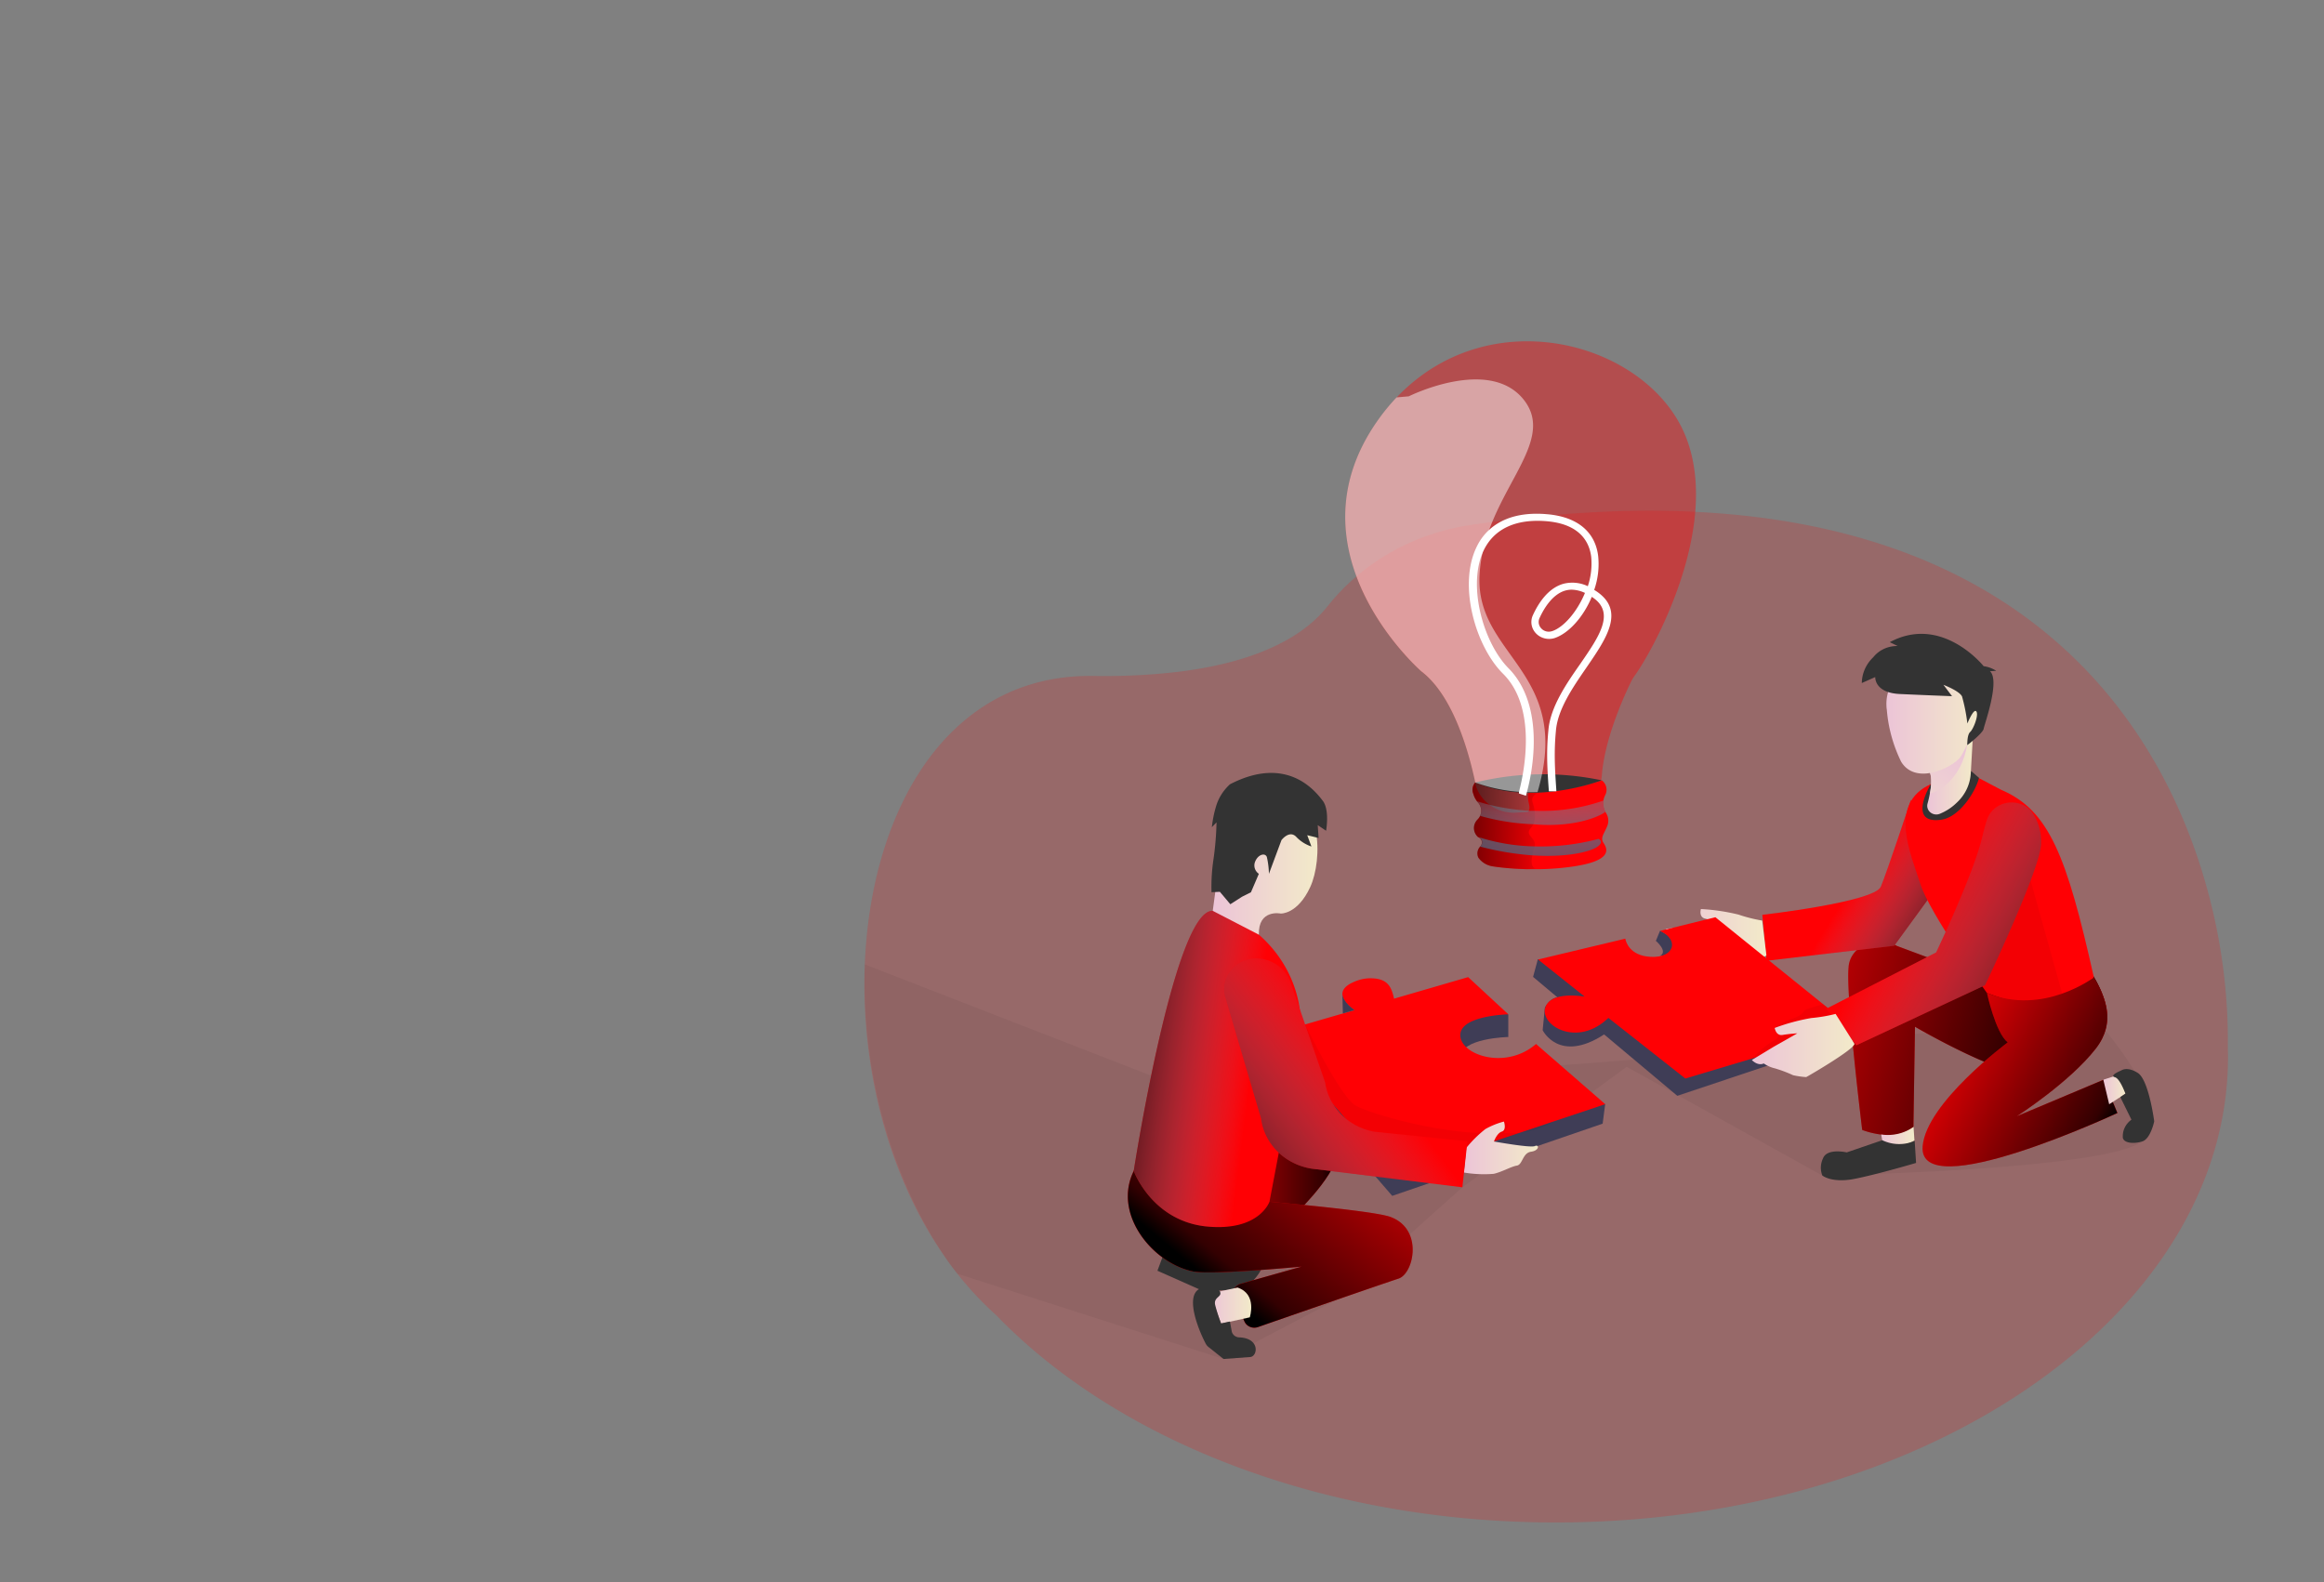 <?xml version="1.0" encoding="UTF-8" standalone="no"?>
<svg
   xmlns:dc="http://purl.org/dc/elements/1.1/"
   xmlns:cc="http://creativecommons.org/ns#"
   xmlns:rdf="http://www.w3.org/1999/02/22-rdf-syntax-ns#"
   xmlns:svg="http://www.w3.org/2000/svg"
   xmlns="http://www.w3.org/2000/svg"
   xmlns:xlink="http://www.w3.org/1999/xlink"
   xmlns:sodipodi="http://sodipodi.sourceforge.net/DTD/sodipodi-0.dtd"
   xmlns:inkscape="http://www.inkscape.org/namespaces/inkscape"
   id="Layer_1"
   data-name="Layer 1"
   viewBox="0 0 1545 1052"
   version="1.1"
   sodipodi:docname="services.svg"
   width="1545"
   height="1052"
   inkscape:version="0.92.4 (5da689c313, 2019-01-14)">
  <rect x="0" y="0" width="1545" height="1052" fill="#808080" stroke="none"/>
  <sodipodi:namedview
     pagecolor="#ffffff"
     bordercolor="#666666"
     borderopacity="1"
     objecttolerance="10"
     gridtolerance="10"
     guidetolerance="10"
     inkscape:pageopacity="0"
     inkscape:pageshadow="2"
     inkscape:window-width="1920"
     inkscape:window-height="1017"
     id="namedview8122"
     showgrid="false"
     inkscape:zoom="0.50963943"
     inkscape:cx="222.77036"
     inkscape:cy="663.64364"
     inkscape:window-x="-8"
     inkscape:window-y="-8"
     inkscape:window-maximized="1"
     inkscape:current-layer="Layer_1" />
  <defs
     id="defs8017">
    <linearGradient
       id="linear-gradient"
       x1="275.88"
       y1="138.01"
       x2="103.76"
       y2="299.32"
       gradientUnits="userSpaceOnUse">
      <stop
         offset="0"
         id="stop7998" />
      <stop
         offset="1"
         stop-opacity="0"
         id="stop8000" />
    </linearGradient>
    <linearGradient
       id="linear-gradient-2"
       x1="172.95"
       y1="135.05"
       x2="150.81"
       y2="235.46"
       xlink:href="#linear-gradient"
       gradientTransform="translate(0,302.04)" />
    <linearGradient
       id="linear-gradient-3"
       x1="201.34"
       y1="141.41"
       x2="138.56"
       y2="243.69"
       xlink:href="#linear-gradient"
       gradientTransform="translate(-5.86,283.53)" />
    <linearGradient
       id="linear-gradient-4"
       x1="172.95"
       y1="95.99"
       x2="150.81"
       y2="196.4"
       xlink:href="#linear-gradient"
       gradientTransform="translate(0,302.04)" />
    <linearGradient
       id="linear-gradient-5"
       x1="275.89"
       y1="59.9"
       x2="103.76"
       y2="221.21"
       xlink:href="#linear-gradient"
       gradientTransform="translate(-5.86,283.53)" />
    <linearGradient
       id="linear-gradient-6"
       x1="172.95"
       y1="56.95"
       x2="150.81"
       y2="157.36"
       xlink:href="#linear-gradient"
       gradientTransform="translate(0,302.04)" />
    <linearGradient
       id="linear-gradient-7"
       x1="250.92"
       y1="115.43"
       x2="163.83"
       y2="196.89"
       xlink:href="#linear-gradient"
       gradientTransform="translate(-5.86,283.53)" />
    <linearGradient
       id="linear-gradient-8"
       x1="161.94"
       y1="19.5"
       x2="218.49"
       y2="118.04"
       xlink:href="#linear-gradient"
       gradientTransform="translate(-5.86,283.53)" />
    <linearGradient
       id="linear-gradient-9"
       x1="228.68"
       y1="183.88"
       x2="231.17"
       y2="212.15"
       xlink:href="#linear-gradient"
       gradientTransform="translate(-5.86,283.53)" />
    <linearGradient
       id="linear-gradient-10"
       x1="150.35"
       y1="130.58"
       x2="180.49"
       y2="115.92"
       xlink:href="#linear-gradient"
       gradientTransform="translate(-5.86,283.53)" />
    <linearGradient
       id="linear-gradient-11"
       x1="155.1"
       y1="85.39"
       x2="186.7"
       y2="137.57"
       xlink:href="#linear-gradient"
       gradientTransform="translate(-5.86,283.53)" />
    <linearGradient
       id="linear-gradient-12"
       x1="177.97"
       y1="100.29"
       x2="184.1"
       y2="79.71"
       xlink:href="#linear-gradient"
       gradientTransform="translate(-5.86,283.53)" />
    <linearGradient
       id="linear-gradient-13"
       x1="197"
       y1="95.64"
       x2="186.82"
       y2="80.26"
       xlink:href="#linear-gradient"
       gradientTransform="translate(-5.86,283.53)" />
    <linearGradient
       id="linear-gradient-14"
       x1="173.19"
       y1="207.75"
       x2="221.62"
       y2="143.56"
       xlink:href="#linear-gradient"
       gradientTransform="translate(-5.86,283.53)" />
    <linearGradient
       id="linear-gradient-15"
       x1="169.08"
       y1="80.29"
       x2="182.56"
       y2="97.77"
       xlink:href="#linear-gradient"
       gradientTransform="translate(-5.86,283.53)" />
    <linearGradient
       gradientUnits="userSpaceOnUse"
       gradientTransform="matrix(1,0,0,-1,-85.91,596)"
       y2="175.86"
       x2="311.94"
       y1="175.86"
       x1="236.31"
       id="linear-gradient-77">
      <stop
         id="stop8837"
         stop-opacity="0"
         offset="0" />
      <stop
         id="stop8839"
         stop-opacity="0.8"
         offset="0.91" />
      <stop
         id="stop8841"
         offset="1" />
    </linearGradient>
    <linearGradient
       xlink:href="#linear-gradient-77"
       y2="121.26"
       x2="252.55"
       y1="223.05"
       x1="341.62"
       id="linear-gradient-2-5" />
    <linearGradient
       xlink:href="#linear-gradient-77"
       y2="235.75"
       x2="645.34"
       y1="268.86"
       x1="501.73"
       id="linear-gradient-3-8" />
    <linearGradient
       gradientUnits="userSpaceOnUse"
       gradientTransform="matrix(1,0,0,-1,-85.91,596)"
       y2="320.99"
       x2="557.65"
       y1="285.86"
       x1="618"
       id="linear-gradient-4-6">
      <stop
         id="stop8846"
         stop-color="#00272e"
         offset="0.36" />
      <stop
         id="stop8848"
         stop-opacity="0"
         stop-color="#69b9eb"
         offset="1" />
    </linearGradient>
    <linearGradient
       gradientUnits="userSpaceOnUse"
       gradientTransform="matrix(1,0,0,-1,-85.91,596)"
       y2="376.59"
       x2="616.04"
       y1="376.59"
       x1="594.28"
       id="linear-gradient-5-6">
      <stop
         id="stop8851"
         stop-color="#ecc4d7"
         offset="0" />
      <stop
         id="stop8853"
         stop-color="#efd4d1"
         offset="0.42" />
      <stop
         id="stop8855"
         stop-color="#f2eac9"
         offset="1" />
    </linearGradient>
    <linearGradient
       xlink:href="#linear-gradient-5-6"
       y2="328.52"
       x2="570.22"
       y1="392.36"
       x1="608.59"
       id="linear-gradient-6-9" />
    <linearGradient
       xlink:href="#linear-gradient-5-6"
       y2="406.81"
       x2="620.78"
       y1="406.81"
       x1="574.69"
       id="linear-gradient-7-8" />
    <linearGradient
       xlink:href="#linear-gradient-5-6"
       y2="295.43"
       x2="517.27"
       y1="295.43"
       x1="469.29"
       id="linear-gradient-8-2" />
    <linearGradient
       xlink:href="#linear-gradient-77"
       y2="204.6"
       x2="685"
       y1="248.39"
       x1="593.34"
       id="linear-gradient-9-3" />
    <linearGradient
       xlink:href="#linear-gradient-5-6"
       gradientTransform="matrix(1,0,0,-1,-0.01,595.99)"
       y2="218.82"
       x2="603.28"
       y1="218.82"
       x1="592.55"
       id="linear-gradient-10-3" />
    <linearGradient
       xlink:href="#linear-gradient-5-6"
       y2="195.3"
       x2="588.12"
       y1="195.3"
       x1="572.21"
       id="linear-gradient-11-5" />
    <linearGradient
       xlink:href="#linear-gradient-4-6"
       y2="312.68"
       x2="578.94"
       y1="255.39"
       x1="689.7"
       id="linear-gradient-12-7" />
    <linearGradient
       xlink:href="#linear-gradient-5-6"
       y2="241.02"
       x2="559.44"
       y1="241.02"
       x1="510.36"
       id="linear-gradient-13-6" />
    <linearGradient
       xlink:href="#linear-gradient-5-6"
       y2="189.41"
       x2="408.05"
       y1="189.41"
       x1="372.6"
       id="linear-gradient-14-2" />
    <linearGradient
       xlink:href="#linear-gradient-4-6"
       y2="226.95"
       x2="270.92"
       y1="236.88"
       x1="188.42"
       id="linear-gradient-15-6" />
    <linearGradient
       xlink:href="#linear-gradient-5-6"
       y2="333.49"
       x2="302.6"
       y1="333.49"
       x1="252.52"
       id="linear-gradient-16" />
    <linearGradient
       xlink:href="#linear-gradient-4-6"
       y2="232.93"
       x2="328.3"
       y1="160.62"
       x1="224.92"
       id="linear-gradient-17" />
    <linearGradient
       xlink:href="#linear-gradient-5-6"
       y2="109.91"
       x2="270.92"
       y1="109.91"
       x1="251.27"
       id="linear-gradient-18" />
    <linearGradient
       xlink:href="#linear-gradient-77"
       y2="353.1"
       x2="352.71"
       y1="350.9"
       x1="413.15"
       id="linear-gradient-19" />
    <linearGradient
       gradientUnits="userSpaceOnUse"
       gradientTransform="matrix(1,0,0,-1,-85.91,596)"
       y2="278.53"
       x2="413.36"
       y1="378.35"
       x1="406.57"
       id="linear-gradient-20">
      <stop
         id="stop8872"
         stop-opacity="0"
         stop-color="#68e1fd"
         offset="0" />
      <stop
         id="stop8874"
         stop-opacity="0.04"
         stop-color="#66daf6"
         offset="0.02" />
      <stop
         id="stop8876"
         stop-opacity="0.39"
         stop-color="#58a1bc"
         offset="0.18" />
      <stop
         id="stop8878"
         stop-opacity="0.66"
         stop-color="#4d758f"
         offset="0.35" />
      <stop
         id="stop8880"
         stop-opacity="0.85"
         stop-color="#45566f"
         offset="0.53" />
      <stop
         id="stop8882"
         stop-opacity="0.96"
         stop-color="#40435c"
         offset="0.73" />
      <stop
         id="stop8884"
         stop-color="#3f3d56"
         offset="0.99" />
    </linearGradient>
    <linearGradient
       xlink:href="#linear-gradient-20"
       y2="278.66"
       x2="415.24"
       y1="378.47"
       x1="408.45"
       id="linear-gradient-21" />
    <linearGradient
       inkscape:collect="always"
       xlink:href="#linear-gradient-77"
       id="linearGradient9094"
       gradientUnits="userSpaceOnUse"
       gradientTransform="matrix(1,0,0,-1,-85.91,596)"
       x1="236.31"
       y1="175.86"
       x2="311.94"
       y2="175.86" />
    <linearGradient
       inkscape:collect="always"
       xlink:href="#linear-gradient-4-6"
       id="linearGradient9096"
       gradientUnits="userSpaceOnUse"
       gradientTransform="matrix(1,0,0,-1,-85.91,596)"
       x1="618"
       y1="285.86"
       x2="557.65"
       y2="320.99" />
    <linearGradient
       inkscape:collect="always"
       xlink:href="#linear-gradient-5-6"
       id="linearGradient9098"
       gradientUnits="userSpaceOnUse"
       gradientTransform="matrix(1,0,0,-1,-85.91,596)"
       x1="594.28"
       y1="376.59"
       x2="616.04"
       y2="376.59" />
    <linearGradient
       inkscape:collect="always"
       xlink:href="#linear-gradient-20"
       id="linearGradient9100"
       gradientUnits="userSpaceOnUse"
       gradientTransform="matrix(1,0,0,-1,-85.91,596)"
       x1="406.57"
       y1="378.35"
       x2="413.36"
       y2="278.53" />
  </defs>
  <title
     id="title8019">20</title>
  <g
     id="g9092"
     transform="matrix(1.39,0,0,1.319,574.662,226.929)">
    <path
       id="path8892"
       style="opacity:0.18;isolation:isolate;fill:#ff0004"
       transform="translate(-0.01,-0.01)"
       d="m 652.18,360.77 a 173.49,173.49 0 0 1 -4.21,38 C 623.09,510.29 490.47,595.4 330.64,595.4 264.7,595.4 203.4,580.91 152.39,556.07 117.19,538.93 86.88,516.86 63.33,491.2 A 169.14,169.14 0 0 1 37.09,459.36 C -30.54,354.41 -5.18,167.14 109.24,168.7 a 288.94,288.94 0 0 0 40.85,-2.09 c 32.15,-4.15 51.65,-13.87 63.46,-24.41 a 60.07,60.07 0 0 0 7.89,-8.52 106.13,106.13 0 0 1 67.65,-40.93 c 238.66,-38.23 325.57,80.75 352.51,181 a 302.48,302.48 0 0 1 10.49,82.95 c 0.07,1.35 0.09,2.71 0.09,4.07 z"
       inkscape:connector-curvature="0" />
    <path
       id="path8894"
       style="opacity:0.05;isolation:isolate;fill:#000405"
       transform="translate(-0.01,-0.01)"
       d="M 171.78,513 44.44,470 c 0,0 -46.86,-58.13 -44.25,-155.89 l 189.5,77.57 c 0,0 82.4,-23.68 131.49,-26.05 49.09,-2.37 266.72,-25.22 266.72,-25.22 0,0 42,48.15 23.32,62.88 -18.68,14.73 -153.13,17.21 -153.13,17.21 L 364.59,365.7 286,426.46 226,483 Z"
       inkscape:connector-curvature="0" />
    <path
       id="path8896"
       transform="translate(-0.01,-0.01)"
       d="m 380.54,297.14 -2,5.08 c 0,0 6,5.31 2,7.59 0,0 20.82,-1.29 0,-12.67 z"
       inkscape:connector-curvature="0"
       style="fill:#3f3d56" />
    <path
       id="path8898"
       transform="translate(-0.01,-0.01)"
       d="m 142.58,461.65 -2.42,6.86 19.84,9.29 c 0,0 18.44,2.32 24.11,-2.54 a 24.33,24.33 0 0 0 7.25,-11.37 z"
       inkscape:connector-curvature="0"
       style="fill:#333333" />
    <path
       id="path8900"
       transform="translate(-0.01,-0.01)"
       d="m 194.61,397.29 c 0,0 23.38,-0.41 30.22,8.08 6.84,8.49 -17.74,33.63 -17.74,33.63 l -56.69,4 z"
       inkscape:connector-curvature="0"
       style="fill:#ff0004" />
    <path
       style="fill:url(#linearGradient9094)"
       id="path8902"
       transform="translate(-0.01,-0.01)"
       d="m 194.61,397.29 c 0,0 23.38,-0.41 30.22,8.08 6.84,8.49 -17.74,33.63 -17.74,33.63 l -56.69,4 z"
       inkscape:connector-curvature="0" />
    <path
       id="path8904"
       transform="translate(-0.01,-0.01)"
       d="m 193.77,433.74 c 0,0 49.12,4.43 57.66,7.58 16.14,6.07 11.34,28.75 4,31.17 -6.09,2.05 -52.41,19 -67.22,24.43 a 5.1,5.1 0 0 1 -6.43,-2.81 L 176.7,482 a 5.13,5.13 0 0 1 3.25,-6.9 l 29.14,-8.67 c 0,0 -43.26,4.36 -52,2.42 -19.35,-4.24 -38.43,-29 -28.27,-50.62 10.16,-21.62 64.95,15.51 64.95,15.51 z"
       inkscape:connector-curvature="0"
       style="fill:#ff0004" />
    <path
       style="fill:url(#linear-gradient-2-5)"
       id="path8906"
       transform="translate(-0.01,-0.01)"
       d="m 193.77,433.74 c 0,0 49.12,4.43 57.66,7.58 16.14,6.07 11.34,28.75 4,31.17 -6.09,2.05 -52.41,19 -67.22,24.43 a 5.1,5.1 0 0 1 -6.43,-2.81 L 176.7,482 a 5.13,5.13 0 0 1 3.25,-6.9 l 29.14,-8.67 c 0,0 -43.26,4.36 -52,2.42 -19.35,-4.24 -38.43,-29 -28.27,-50.62 10.16,-21.62 64.95,15.51 64.95,15.51 z"
       inkscape:connector-curvature="0" />
    <path
       id="path8908"
       transform="translate(-0.01,-0.01)"
       d="m 322.09,311.51 -2.27,8.88 11.64,10.31 c 0,0 -3.33,0 -6,5.2 l -1.06,11.37 c 0,0 7.82,16.92 29.4,2.13 l 35,30.94 77.63,-27.34 1.66,-10.58 z"
       inkscape:connector-curvature="0"
       style="fill:#3f3d56" />
    <path
       id="path8910"
       transform="translate(-0.01,-0.01)"
       d="m 532.55,320 -38.62,-15.17 a 16.94,16.94 0 0 0 -15.68,-0.46 13.21,13.21 0 0 0 -7.55,11.38 c -1.33,14.6 6.53,81.8 6.53,81.8 a 39.43,39.43 0 0 0 9,2.31 18.86,18.86 0 0 0 15.49,-3.79 l 0.75,-50.55 c 0,0 43.53,26.89 59.06,24.65 17.38,-2.5 45.34,-16.76 26.45,-49.83 C 569.09,287.27 532.55,320 532.55,320 Z"
       inkscape:connector-curvature="0"
       style="fill:#ff0004" />
    <path
       style="fill:url(#linear-gradient-3-8)"
       id="path8912"
       transform="translate(-0.01,-0.01)"
       d="m 532.55,320 -38.62,-15.17 a 16.94,16.94 0 0 0 -15.68,-0.46 13.21,13.21 0 0 0 -7.55,11.38 c -1.33,14.6 6.53,81.8 6.53,81.8 a 39.43,39.43 0 0 0 9,2.31 18.86,18.86 0 0 0 15.49,-3.79 l 0.75,-50.55 c 0,0 43.53,26.89 59.06,24.65 17.38,-2.5 45.34,-16.76 26.45,-49.83 C 569.09,287.27 532.55,320 532.55,320 Z"
       inkscape:connector-curvature="0" />
    <path
       id="path8914"
       transform="translate(-0.01,-0.01)"
       d="m 500.55,231.08 c 0,0 -11.34,36.1 -14.4,43.84 -3.06,7.74 -56.68,14.18 -56.68,14.18 l 2,23.17 61.06,-7.58 18.36,-26.55 z"
       inkscape:connector-curvature="0"
       style="fill:#ff0004" />
    <path
       id="path8916"
       style="opacity:0.61;isolation:isolate;fill:url(#linearGradient9096)"
       transform="translate(-0.01,-0.01)"
       d="m 500.55,231.08 c 0,0 -11.34,36.1 -14.4,43.84 -3.06,7.74 -56.68,14.18 -56.68,14.18 l 2,23.17 61.06,-7.58 18.36,-26.55 z"
       inkscape:connector-curvature="0" />
    <path
       id="path8918"
       transform="translate(-0.01,-0.01)"
       d="m 531.09,219.1 12.43,6.9 c 23.09,10.31 31.48,33.26 44.48,94.5 0,0 -10.92,24.42 -51.12,8 0,0 -27.28,-39.86 -31.78,-54.8 -4.5,-14.94 -15.83,-40.65 5,-50.48 20.83,-9.83 20.99,-4.12 20.99,-4.12 z"
       inkscape:connector-curvature="0"
       style="fill:#ff0004" />
    <path
       id="path8920"
       style="opacity:0.05;isolation:isolate;fill:#000405"
       transform="translate(-0.01,-0.01)"
       d="m 557.74,271.68 15.14,57.13 c 0,0 -15.45,9.42 -36.1,-0.34 -20.65,-9.76 -13.34,-19.47 -20,-31.33 l 20.23,-11 z"
       inkscape:connector-curvature="0" />
    <path
       id="path8922"
       transform="translate(-0.01,-0.01)"
       d="m 529.34,216.63 a 14.1,14.1 0 0 1 -18.73,6.88 l -0.58,-0.28 c 0,0 -11.68,20.37 5,17.94 8.84,-1.29 16.58,-14.45 18.06,-21.12 z"
       inkscape:connector-curvature="0"
       style="fill:#333333" />
    <path
       style="fill:url(#linearGradient9098)"
       id="path8924"
       transform="translate(-0.01,-0.01)"
       d="m 530.09,200.29 c 0,0.23 -0.53,10.28 -0.94,17.52 a 22.26,22.26 0 0 1 -6.73,14.79 24.74,24.74 0 0 1 -8.24,5.65 4.33,4.33 0 0 1 -4.44,-0.87 4.38,4.38 0 0 1 -1.26,-4.37 c 0.4,-1.51 0.8,-3.25 1.12,-5.07 0.66,-3.78 1,-7.87 -0.07,-10.76 a 3,3 0 0 0 -0.11,-0.32 c -0.6,-1.49 0,-3.12 1.41,-4.76 1.94,-2.3 5.34,-4.63 8.74,-6.6 a 106,106 0 0 1 10.52,-5.21 z"
       inkscape:connector-curvature="0" />
    <path
       style="fill:url(#linear-gradient-6-9)"
       id="path8926"
       transform="translate(-0.01,-0.01)"
       d="m 511.83,227.17 a 8.91,8.91 0 0 1 -2.19,0.77 c 0.66,-3.78 1,-7.87 -0.07,-10.76 l 1.3,-5.08 1,-3.78 7.78,-2.82 7.87,-2.85 c -1.96,13.98 -9.43,21.59 -15.69,24.52 z"
       inkscape:connector-curvature="0" />
    <path
       style="fill:url(#linear-gradient-7-8)"
       id="path8928"
       transform="translate(-0.01,-0.01)"
       d="m 509.84,160.47 a 22.37,22.37 0 0 0 -21,23.62 c 0,0.57 0.09,1.14 0.17,1.71 a 75.7,75.7 0 0 0 6.88,26.2 c 7.29,12.44 25.69,2.2 28.6,-2.92 2.91,-5.12 13.91,-28.29 9.3,-34.88 -3.05,-4.48 -12.01,-14.2 -23.95,-13.73 z"
       inkscape:connector-curvature="0" />
    <path
       id="path8930"
       transform="translate(-0.01,-0.01)"
       d="m 490.42,151.67 3.78,1.94 a 14.22,14.22 0 0 0 -11.68,5.65 18.72,18.72 0 0 0 -5.48,13 l 6.43,-3 c 0,0 -0.49,7.92 11.67,8.53 12.16,0.61 25.05,1.1 25.05,1.1 l -4.1,-5.72 c 0,0 7.55,3 8.88,5.84 a 93.13,93.13 0 0 1 2.56,13.66 c 0,0 3,-7.82 4.27,-6.11 1.27,1.71 -1.32,8.8 -2.91,10.35 -1.59,1.55 -1.32,6.22 -1.47,6.6 -0.15,0.38 7.56,-6 7.9,-8.19 0.34,-2.19 8,-24.38 3,-29 l 3,-0.22 a 14.2,14.2 0 0 0 -6,-2.32 c 0,0 -19.89,-26.29 -44.9,-12.11 z"
       inkscape:connector-curvature="0"
       style="fill:#333333" />
    <path
       style="fill:url(#linear-gradient-8-2)"
       id="path8932"
       transform="translate(-0.01,-0.01)"
       d="m 429.4,292 a 68.05,68.05 0 0 1 -11.31,-3 92,92 0 0 0 -18,-2.81 c 0,0 -1.17,4 2,4.82 3.17,0.82 6.8,2.16 6.8,2.16 l -13.22,1.33 -12.24,1.67 c 0,0 1.17,4 4.46,4 a 15,15 0 0 0 3.77,4.47 60.42,60.42 0 0 1 6.46,6.83 37.2,37.2 0 0 0 5.29,3.49 c 0.68,0 26.45,-3 28,-5.46 z"
       inkscape:connector-curvature="0" />
    <path
       id="path8934"
       transform="translate(-0.01,-0.01)"
       d="m 536.9,328.5 c 0,0 4,19.91 9.93,24.92 0,0 -38.88,30.34 -40.69,52.29 -2.53,30.34 93.14,-16.71 93.14,-16.71 l -6.62,-16.76 -41.48,18.39 c 0,0 25.24,-17.06 37.82,-34.13 9.86,-13.54 4.5,-26 -1,-35.68 -0.1,-0.32 -23.91,19.36 -51.1,7.68 z"
       inkscape:connector-curvature="0"
       style="fill:#ff0004" />
    <path
       style="fill:url(#linear-gradient-9-3)"
       id="path8936"
       transform="translate(-0.01,-0.01)"
       d="m 536.9,328.5 c 0,0 4,19.91 9.93,24.92 0,0 -38.88,30.34 -40.69,52.29 -2.53,30.34 93.14,-16.71 93.14,-16.71 l -6.62,-16.76 -41.48,18.39 c 0,0 25.24,-17.06 37.82,-34.13 9.86,-13.54 4.5,-26 -1,-35.68 -0.1,-0.32 -23.91,19.36 -51.1,7.68 z"
       inkscape:connector-curvature="0" />
    <polygon
       style="fill:url(#linear-gradient-10-3)"
       id="polygon8938"
       points="595.34,384.58 592.54,372.22 599.72,369.75 603.27,379.16 " />
    <path
       style="fill:url(#linear-gradient-11-5)"
       id="path8940"
       transform="translate(-0.01,-0.01)"
       d="m 487,404 -0.68,-4.17 A 20.47,20.47 0 0 0 501.79,396 l 0.42,6.83 A 16.42,16.42 0 0 1 487,404 Z"
       inkscape:connector-curvature="0" />
    <path
       id="path8942"
       transform="translate(-0.01,-0.01)"
       d="m 486.83,402.72 -17,6.14 c 0,0 -9.45,-2.31 -11.34,3 a 11.44,11.44 0 0 0 -0.34,8.64 c 0,0 4.46,4 15.57,1.67 11.11,-2.33 29.28,-8 29.28,-8 l -0.68,-11.11 a 17.83,17.83 0 0 1 -15.49,-0.34 z"
       inkscape:connector-curvature="0"
       style="fill:#333333" />
    <path
       id="path8944"
       transform="translate(-0.01,-0.01)"
       d="m 601.09,367.6 c 0,0 -4.27,1.75 -3.78,2.88 0.49,1.13 2,-1.36 5.82,8.73 l -2.45,1.79 5.32,11.37 a 10.42,10.42 0 0 0 -4.11,9.14 c 0.53,2.77 5.44,3.15 9.37,1.79 3.93,-1.36 5.63,-10.09 5.63,-10.09 0,0 -2.57,-20.93 -7.86,-24.42 -5.29,-3.49 -7.94,-1.19 -7.94,-1.19 z"
       inkscape:connector-curvature="0"
       style="fill:#333333" />
    <path
       id="path8946"
       transform="translate(-0.01,-0.01)"
       d="m 472.89,346.33 -80.26,25.29 -36.8,-30.56 C 341,356.22 323.15,344.85 325.6,336 c 2.45,-8.85 18.9,-5.65 18.9,-5.65 l -22.3,-18.73 41.72,-10.5 c 0.26,1.47 2,8.6 12.13,9.17 11.33,0.65 13.9,-8.57 4.49,-13.08 L 407,290.32 Z"
       inkscape:connector-curvature="0"
       style="fill:#ff0004" />
    <path
       id="path8948"
       style="opacity:0.05;isolation:isolate;fill:#000405"
       transform="translate(-0.01,-0.01)"
       d="m 451.45,336.4 a 4.78,4.78 0 0 0 -1.53,0.72 8.22,8.22 0 0 0 -1.14,1.36 c -1.48,1.84 -3.89,2.57 -6.08,3.44 a 33.54,33.54 0 0 0 -7,3.78 1.71,1.71 0 0 0 -0.73,0.82 c -0.33,1.07 1.33,1.6 1.89,2.57 a 2.07,2.07 0 0 1 -0.34,2.23 6.63,6.63 0 0 1 -1.89,1.44 34.85,34.85 0 0 0 -9.8,8.94 240.3,240.3 0 0 1 37.7,-15.7 7.67,7.67 0 0 0 2.79,-1.34 2.55,2.55 0 0 0 0.85,-2.79 c -0.22,-0.49 0.55,-0.62 0.15,-1 -1.95,-1.74 -5.23,-4.65 -7.84,-6.78 0.04,0.02 -4.98,1.63 -7.03,2.31 z"
       inkscape:connector-curvature="0" />
    <path
       id="path8950"
       transform="translate(-0.01,-0.01)"
       d="m 558.09,236.81 a 12.33,12.33 0 0 0 -21.15,4.25 c -0.72,2.31 -1.48,5.08 -2.23,8.49 -4,18.43 -22.11,58.51 -22.11,58.51 L 460,336.47 474.4,354.9 536,324.56 c 0,0 27.28,-60.26 26.79,-71.75 a 27,27 0 0 0 -4.7,-16 z"
       inkscape:connector-curvature="0"
       style="fill:#ff0004" />
    <path
       id="path8952"
       style="opacity:0.61;isolation:isolate;fill:url(#linear-gradient-12-7)"
       transform="translate(-0.01,-0.01)"
       d="m 558.09,236.81 a 12.33,12.33 0 0 0 -21.15,4.25 c -0.72,2.31 -1.48,5.08 -2.23,8.49 -4,18.43 -22.11,58.51 -22.11,58.51 L 460,336.47 474.4,354.9 536,324.56 c 0,0 27.28,-60.26 26.79,-71.75 a 27,27 0 0 0 -4.7,-16 z"
       inkscape:connector-curvature="0" />
    <path
       style="fill:url(#linear-gradient-13-6)"
       id="path8954"
       transform="translate(-0.01,-0.01)"
       d="m 464.5,339.05 a 69.14,69.14 0 0 1 -11.6,2.08 92.81,92.81 0 0 0 -17.53,5 c 0,0 0.6,4.1 3.78,3.53 3.18,-0.57 7.06,-0.83 7.06,-0.83 l -11.33,6.79 -10.43,6.67 c 0,0 2.72,3.15 5.7,1.74 a 15.27,15.27 0 0 0 5.33,2.47 61.39,61.39 0 0 1 8.69,3.45 37,37 0 0 0 6.27,0.95 c 0.61,-0.27 22.94,-13.92 23.09,-16.76 z"
       inkscape:connector-curvature="0" />
    <path
       id="path8956"
       transform="translate(-0.01,-0.01)"
       d="m 288.76,331.73 19.2,7.58 v 11.38 c 0,0 -23,0.49 -23,10.46 0,9.97 21.69,17.79 36.23,4.48 l 33.1,19 -1.2,9.74 -100.64,36.41 -57.66,-70.35 v -11.37 z"
       inkscape:connector-curvature="0"
       style="fill:#3f3d56" />
    <path
       id="path8958"
       transform="translate(-0.01,-0.01)"
       d="M 288.76,320.5 308,339.27 c 0,0 -23,0.5 -23,10.47 0,9.97 21.69,17.79 36.23,4.47 l 33.1,30.34 -100.82,35.54 -58.72,-70.84 39.56,-12.1 c 0,0 -12.58,-8.46 -0.49,-14.11 a 19.31,19.31 0 0 1 7.14,-1.93 c 9.49,-0.38 11,4.51 12.25,9.86 v 0.42 z"
       inkscape:connector-curvature="0"
       style="fill:#ff0004" />
    <path
       id="path8960"
       style="opacity:0.05;isolation:isolate;fill:#000405"
       transform="translate(-0.01,-0.01)"
       d="m 210.78,344.36 v 0 c 0,0 16,34.78 23.61,40.55 4.24,3.22 33.55,12.78 58.44,14.13 2.33,0.13 9.61,-6.62 13.05,-5.73 5,1.31 -0.91,5.8 0.25,5.86 15,0.71 23.31,-5.86 23.31,-5.86 l -79,28.52 -52.93,-75.9 z"
       inkscape:connector-curvature="0" />
    <path
       style="fill:url(#linear-gradient-14-2)"
       id="path8962"
       transform="translate(-0.01,-0.01)"
       d="m 287.86,406.62 a 58.83,58.83 0 0 1 9.14,-9.52 35.91,35.91 0 0 1 8.88,-3.79 c 0,0 1.4,4.25 -1,5.05 -2.4,0.8 -3.78,5 -3.78,5 0,0 17.46,3.34 19.57,2.31 2.11,-1.03 2.31,2.24 -1.81,2.85 -4.12,0.61 -4,6.52 -6.8,7 -2.8,0.48 -6.95,3.15 -11.07,4.14 A 54.41,54.41 0 0 1 286.69,419 Z"
       inkscape:connector-curvature="0" />
    <path
       id="path8964"
       transform="translate(-0.01,-0.01)"
       d="M 207.75,356.15 A 62.21,62.21 0 0 0 179.3,292 29.47,29.47 0 0 0 166.61,287.11 c -18.29,-1.06 -37.79,131.1 -37.79,131.1 0,0 8.81,25.6 35.48,28.06 24.64,2.28 29.44,-12.55 29.44,-12.55 z"
       inkscape:connector-curvature="0"
       style="fill:#ff0004" />
    <path
       id="path8966"
       style="opacity:0.61;isolation:isolate;fill:url(#linear-gradient-15-6)"
       transform="translate(-0.01,-0.01)"
       d="M 207.75,356.15 A 62.21,62.21 0 0 0 179.3,292 29.47,29.47 0 0 0 166.61,287.11 c -18.29,-1.06 -37.79,131.1 -37.79,131.1 0,0 8.81,25.6 35.48,28.06 24.64,2.28 29.44,-12.55 29.44,-12.55 z"
       inkscape:connector-curvature="0" />
    <path
       id="path8968"
       transform="translate(-0.01,-0.01)"
       d="m 166.61,287.09 c 0,0 2.68,-19.94 3.78,-32.91 1.1,-12.97 5.36,-30.34 27.13,-28.07 21.77,2.27 21.76,35.2 15.71,49 -6.05,13.8 -14.09,13.35 -14.09,13.35 0,0 -10.84,-2.39 -10.47,10.66 z"
       inkscape:connector-curvature="0"
       style="fill:url(#linear-gradient-16)" />
    <path
       id="path8970"
       transform="translate(-0.01,-0.01)"
       d="m 174.84,223.31 a 24.54,24.54 0 0 0 -6.65,11.11 59.5,59.5 0 0 0 -2,10.5 l 2.23,-2.42 a 163,163 0 0 1 -1.4,18.2 98.7,98.7 0 0 0 -1,17 l 4,-0.19 5,6.26 5.63,-3.8 4.23,-2.23 3.78,-9.3 a 5.24,5.24 0 0 1 -1.81,-6.06 c 1.4,-3.79 4.83,-4.67 5.63,-2.43 a 43.27,43.27 0 0 1 1,8.49 l 6,-17 c 0,0 3.78,-5.28 7.07,-1.63 a 17.53,17.53 0 0 0 7.25,4.85 l -2,-5.69 5.44,1.4 -0.42,-6.48 4,2.84 c 0,0 1.81,-10.5 -1.63,-15.17 -3.44,-4.67 -16.91,-23.23 -44.35,-8.25 z"
       inkscape:connector-curvature="0"
       style="fill:#333333" />
    <path
       id="path8972"
       transform="translate(-0.01,-0.01)"
       d="m 288.42,403.25 -44.54,-4.82 a 29.32,29.32 0 0 1 -23.51,-24.8 L 203.9,323.38 a 17.71,17.71 0 0 0 -14.21,-12.17 15.41,15.41 0 0 0 -17,19.8 l 17,60.67 a 29.28,29.28 0 0 0 26.45,25.67 l 69.86,9.11 z"
       inkscape:connector-curvature="0"
       style="fill:#ff0004" />
    <path
       id="path8974"
       style="opacity:0.61;isolation:isolate;fill:url(#linear-gradient-17)"
       transform="translate(-0.01,-0.01)"
       d="m 288.42,403.25 -44.54,-4.82 a 29.32,29.32 0 0 1 -23.51,-24.8 L 203.9,323.38 a 17.71,17.71 0 0 0 -14.21,-12.17 15.41,15.41 0 0 0 -17,19.8 l 17,60.67 a 29.28,29.28 0 0 0 26.45,25.67 l 69.86,9.11 z"
       inkscape:connector-curvature="0" />
    <path
       id="path8976"
       transform="translate(-0.01,-0.01)"
       d="m 178.47,477 -13.11,3 5.25,15.17 13.72,-3.17 c 0,0 3.67,-11.73 -5.86,-15 z"
       inkscape:connector-curvature="0"
       style="fill:url(#linear-gradient-18)" />
    <path
       id="path8978"
       transform="translate(-0.01,-0.01)"
       d="m 160,477.8 c 0,0 8.58,-1.82 10,1.1 1.42,2.92 -3.14,2.73 -2.23,6.87 a 83.59,83.59 0 0 0 2.83,9.29 l 4.23,-0.95 0.87,5 a 3.81,3.81 0 0 0 3.78,3 c 9.9,0.57 8.58,9.55 5.1,9.89 l -12.81,1 -6.77,-5.7 a 5.38,5.38 0 0 1 -1.85,-2.24 c -2.47,-4.85 -10.06,-22.9 -3.15,-27.26 z"
       inkscape:connector-curvature="0"
       style="fill:#333333" />
    <path
       id="path8980"
       style="opacity:0.4;isolation:isolate;fill:#ff0004"
       transform="translate(-0.01,-0.01)"
       d="m 368.41,168.55 a 19.29,19.29 0 0 0 -1.7,3 c -2.87,6.14 -12.58,28.1 -14,47.13 a 18.93,18.93 0 0 1 -17.84,17.75 l -17.34,1 -5.67,0.3 a 18.9,18.9 0 0 1 -19.65,-15.17 c -3.55,-17.52 -11.11,-44.29 -25.8,-56.12 0,0 -64.77,-59.31 -21.58,-125.45 a 102.74,102.74 0 0 1 9.71,-12.67 C 299.87,-21.86 374.69,1 392.67,47.61 410.65,94.22 375.56,158.5 368.41,168.55 Z"
       inkscape:connector-curvature="0" />
    <path
       id="path8982"
       transform="translate(-0.01,-0.01)"
       d="m 355.19,244.62 c -1.51,3.79 -3.25,5.61 -1.74,8.12 1.51,2.51 5.86,9.26 -16.21,12.26 a 120.12,120.12 0 0 1 -13.79,1.1 h -7.22 L 312,265.91 c -4.83,-0.3 -8.73,-0.79 -11.33,-1.21 a 10.17,10.17 0 0 1 -7,-4.44 5.25,5.25 0 0 1 0.8,-5.46 2.92,2.92 0 0 0 0.15,-4.13 3.07,3.07 0 0 0 -1.06,-0.72 6.28,6.28 0 0 1 -0.38,-8.76 7.39,7.39 0 0 0 1.33,-1.9 6.49,6.49 0 0 0 -0.87,-6.64 l -0.61,-0.75 a 11,11 0 0 1 -1.81,-3.8 5.68,5.68 0 0 1 0.91,-5.68 18.89,18.89 0 0 0 19.64,15.16 l 5.67,-0.34 a 2.76,2.76 0 0 0 0.38,-0.72 c 1,-2.42 -1.25,-5.23 -0.11,-9 l 4.26,-0.19 a 118.25,118.25 0 0 0 30.76,-6 6.13,6.13 0 0 1 1.51,7.59 9.42,9.42 0 0 0 -0.79,2.65 9.63,9.63 0 0 0 0.94,5.61 5.24,5.24 0 0 0 0.34,0.61 7.59,7.59 0 0 1 0.46,6.83 z"
       inkscape:connector-curvature="0"
       style="fill:#ff0004" />
    <path
       id="path8984"
       transform="translate(-0.01,-0.01)"
       d="m 292.17,222.4 a 129.62,129.62 0 0 1 60.45,-1.1 c 0,0 -32.76,13.42 -60.45,1.1 z"
       inkscape:connector-curvature="0"
       style="fill:#333333" />
    <path
       id="path8986"
       transform="translate(-0.01,-0.01)"
       d="m 321.18,265.74 a 20,20 0 0 1 -5,0.34 l -4.24,-0.19 c -4.83,-0.3 -8.72,-0.79 -11.33,-1.21 a 10.17,10.17 0 0 1 -7,-4.44 5.24,5.24 0 0 1 0.79,-5.46 3,3 0 0 0 0.88,-2.68 2.91,2.91 0 0 0 -1.79,-2.17 6.27,6.27 0 0 1 -0.37,-8.76 6.39,6.39 0 0 0 0.45,-8.53 11.43,11.43 0 0 1 -2.34,-4.52 5.7,5.7 0 0 1 0.9,-5.68 74.35,74.35 0 0 0 29.74,4.85 l 0.49,0.23 c 0,0 -3.78,1.44 -2.8,4.74 0.98,3.3 2.42,9.25 -0.83,13.12 -3.25,3.87 3,4.93 1.82,9.29 v 0.42 a 24.18,24.18 0 0 0 -1.1,4 c -0.68,3.43 -0.36,6.35 1.73,6.65 z"
       inkscape:connector-curvature="0"
       style="fill:url(#linear-gradient-19)" />
    <path
       id="path8988"
       style="opacity:0.49;isolation:isolate;fill:#ffffff"
       transform="translate(-0.01,-0.01)"
       d="m 321.94,227.25 a 74.15,74.15 0 0 1 -29.77,-4.85 c -3.52,-17.41 -11.08,-44.18 -25.77,-56 0,0 -64.77,-59.31 -21.58,-125.45 a 102.74,102.74 0 0 1 9.71,-12.67 l 5.82,-0.53 c 0,0 38.74,-20.41 55.17,1.93 16.43,22.34 -19.43,47.59 -21.31,88.39 -1.88,40.8 44.79,48.35 27.73,109.18 z"
       inkscape:connector-curvature="0" />
    <path
       id="path8990"
       transform="translate(-0.01,-0.01)"
       d="m 350.09,255.12 c -2.8,1.82 -12.85,5.24 -30.76,4 a 131.35,131.35 0 0 1 -24.82,-4.4 2.92,2.92 0 0 0 0.15,-4.13 3.07,3.07 0 0 0 -1.06,-0.72 88.05,88.05 0 0 0 27,4.74 102.11,102.11 0 0 0 30.56,-3.79 c 0,0 3.12,1.57 -1.07,4.3 z"
       inkscape:connector-curvature="0"
       style="fill:url(#linearGradient9100)" />
    <path
       id="path8992"
       transform="translate(-0.01,-0.01)"
       d="m 354.36,237.22 c -3.36,2.81 -16.06,8 -34.42,6.22 a 101.1,101.1 0 0 1 -25.43,-4.21 6.47,6.47 0 0 0 -0.87,-6.63 l -0.61,-0.76 c 1.21,0.46 3.25,1.1 6,1.82 a 106,106 0 0 0 18.9,3 h 2.94 a 84.28,84.28 0 0 0 32.61,-5.16 9.58,9.58 0 0 0 0.88,5.72 z"
       inkscape:connector-curvature="0"
       style="fill:url(#linear-gradient-21)" />
    <path
       id="path8994"
       transform="translate(-0.01,-0.01)"
       d="m 228.61,328.81 0.23,10 5.55,-1.71 c 0,0 -5.78,-4.01 -5.78,-8.29 z"
       inkscape:connector-curvature="0"
       style="fill:#3f3d56" />
    <path
       id="path8996"
       transform="translate(-0.01,-0.01)"
       d="m 350.26,126.13 -1.21,-0.82 a 41.45,41.45 0 0 0 1.89,-17.13 c -1.44,-12.24 -10.08,-19.71 -24.3,-21 -21.8,-2.07 -30.43,9.18 -33.63,16.06 -9.24,19.23 -0.88,50.37 12.44,64.34 16.42,17.14 10.08,49.46 7.76,59 a 3,3 0 0 0 -0.15,0.72 v 0.64 l 3.35,1.14 0.24,-0.94 a 109.1,109.1 0 0 0 3.44,-23.35 c 0.59,-17 -3.48,-30.75 -11.81,-39.75 -12.3,-12.89 -20.29,-42.65 -11.8,-60.26 5.15,-10.55 15.54,-15.41 30.07,-14.06 15.81,1.5 20.18,10.57 21.06,17.88 a 37.73,37.73 0 0 1 -1.61,14.85 16.48,16.48 0 0 0 -11.42,-1.28 c -7.49,2.06 -12.22,9.82 -14.87,15.94 a 8.53,8.53 0 0 0 1.57,9.21 8.44,8.44 0 0 0 8.86,2.27 c 6.75,-2.39 13.79,-10.67 17.75,-20.77 l 0.39,0.27 c 11,7.74 3.15,19.67 -5.88,33.5 -6.43,9.69 -14.41,21.75 -15.27,33.63 -1,10.64 -0.54,19.05 0.18,29.76 l 0.05,0.85 h 3.6 l -0.05,-1 c -0.7,-10.69 -1.12,-19 -0.18,-29.34 0.77,-10.88 8.12,-22.07 14.6,-32 l 0.29,-0.45 c 9.38,-14.43 18.25,-28.13 4.64,-37.91 z m -21.44,20 a 4.67,4.67 0 0 1 -5,-1.31 4.87,4.87 0 0 1 -0.9,-5.33 c 1.9,-4.41 6.06,-12.1 12.53,-13.9 a 10.92,10.92 0 0 1 2.84,-0.38 15.06,15.06 0 0 1 6.34,1.64 c -3.77,9.53 -10.18,17.4 -15.81,19.3 z M 347,126 v 0 l 0.16,0.11 z"
       inkscape:connector-curvature="0"
       style="fill:#ffffff" />
  </g>
</svg>
